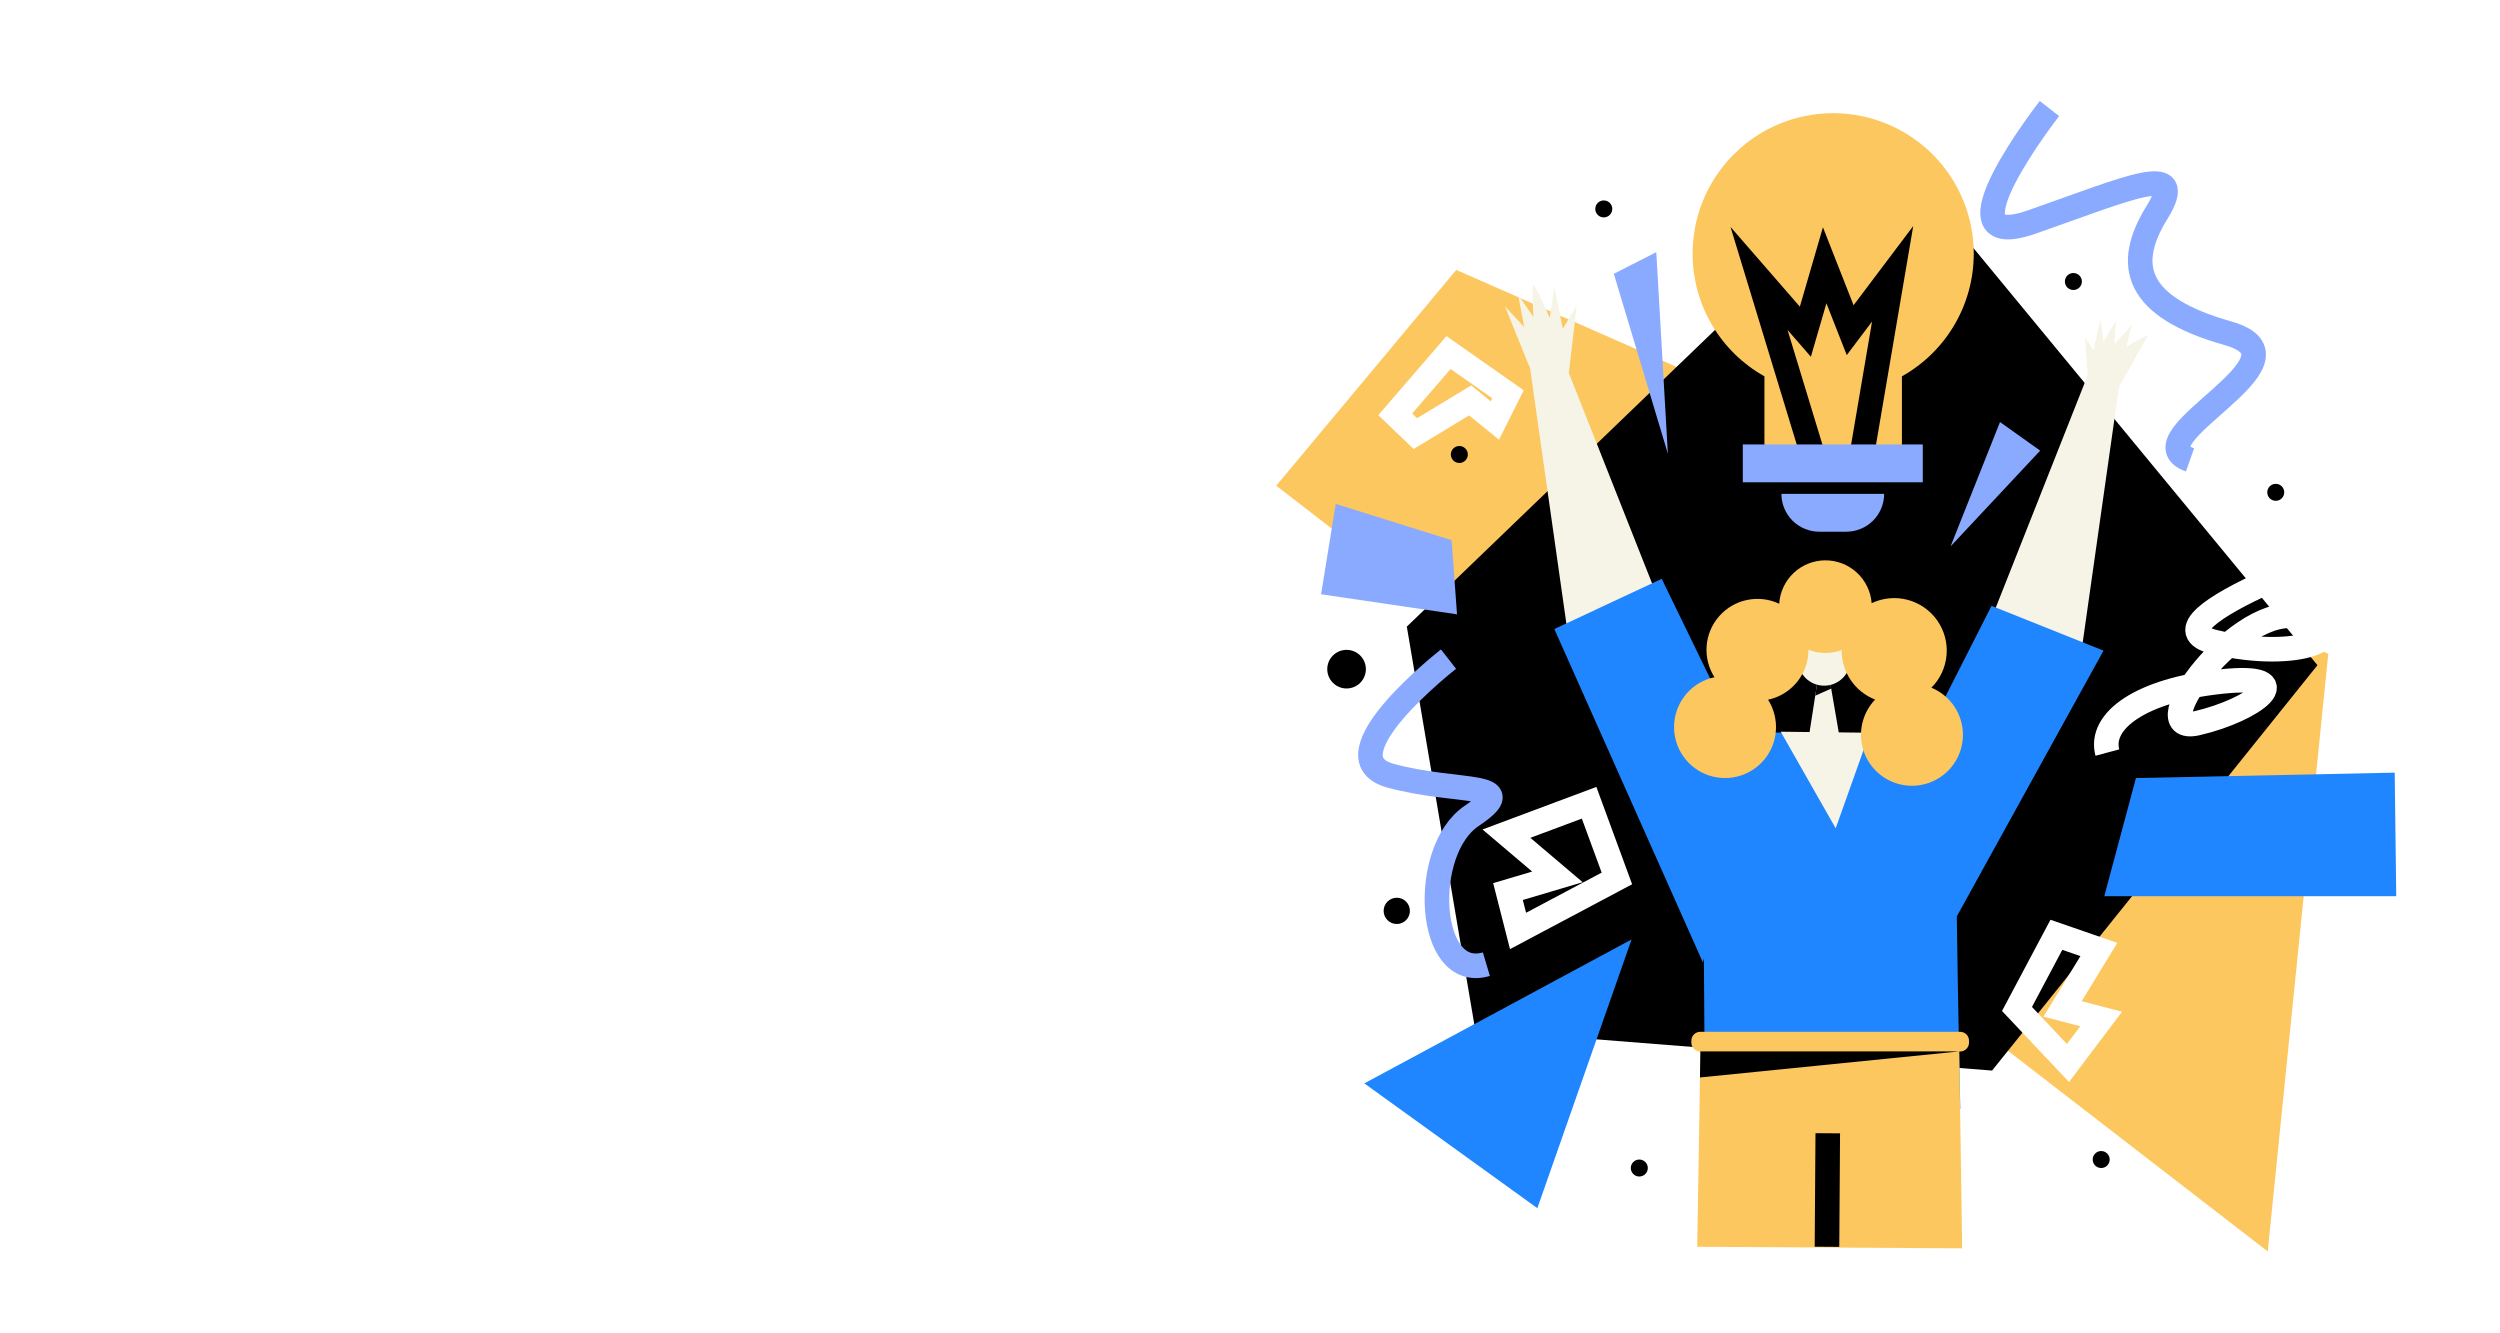 <svg width="407" height="217" viewBox="0 0 407 217" fill="none" xmlns="http://www.w3.org/2000/svg">
<g filter="url(#filter0_b_385_151)">
<rect width="407" height="217" rx="10" fill="white" fill-opacity="0.26"/>
<rect x="1" y="1" width="405" height="215" rx="9" stroke="white" stroke-opacity="0.3" stroke-width="2"/>
</g>
<path d="M23.879 54.516H30.417C31.822 54.516 33.02 54.727 34.01 55.15C35 55.574 35.758 56.2 36.282 57.029C36.815 57.85 37.082 58.866 37.082 60.076C37.082 60.999 36.913 61.811 36.574 62.514C36.236 63.216 35.758 63.809 35.14 64.291C34.522 64.765 33.785 65.133 32.931 65.395L31.966 65.865H26.088L26.062 63.339H30.468C31.23 63.339 31.864 63.203 32.372 62.933C32.88 62.662 33.261 62.294 33.515 61.828C33.777 61.354 33.908 60.821 33.908 60.228C33.908 59.585 33.781 59.027 33.527 58.553C33.282 58.07 32.901 57.702 32.385 57.448C31.869 57.186 31.213 57.055 30.417 57.055H27.065V73H23.879V54.516ZM34.429 73L30.087 64.697L33.426 64.685L37.831 72.835V73H34.429ZM47.419 51.558V55.353H45.464V51.558H47.419ZM47.178 72.289V75.691H45.236V72.289H47.178ZM49.095 68.189C49.095 67.698 48.993 67.27 48.79 66.906C48.596 66.534 48.274 66.2 47.825 65.903C47.377 65.599 46.776 65.315 46.023 65.053C44.939 64.672 43.991 64.245 43.179 63.77C42.375 63.288 41.748 62.696 41.3 61.993C40.86 61.282 40.64 60.398 40.64 59.34C40.64 58.299 40.877 57.398 41.351 56.636C41.833 55.874 42.502 55.286 43.357 54.871C44.211 54.456 45.21 54.249 46.353 54.249C47.233 54.249 48.024 54.38 48.727 54.643C49.438 54.905 50.043 55.29 50.542 55.798C51.041 56.306 51.422 56.932 51.685 57.677C51.956 58.413 52.091 59.259 52.091 60.216H49.044C49.044 59.674 48.981 59.192 48.854 58.769C48.735 58.337 48.557 57.973 48.321 57.677C48.084 57.372 47.796 57.139 47.457 56.978C47.127 56.818 46.751 56.737 46.327 56.737C45.726 56.737 45.231 56.852 44.842 57.08C44.453 57.3 44.165 57.605 43.979 57.994C43.801 58.383 43.712 58.828 43.712 59.327C43.712 59.81 43.805 60.233 43.991 60.597C44.178 60.961 44.495 61.291 44.944 61.587C45.401 61.875 46.027 62.167 46.822 62.463C47.914 62.852 48.858 63.288 49.654 63.77C50.458 64.245 51.075 64.833 51.507 65.535C51.947 66.229 52.167 67.105 52.167 68.163C52.167 69.255 51.913 70.182 51.406 70.943C50.906 71.705 50.204 72.285 49.298 72.683C48.401 73.072 47.356 73.267 46.162 73.267C45.409 73.267 44.66 73.169 43.915 72.975C43.179 72.772 42.51 72.441 41.909 71.984C41.308 71.527 40.83 70.922 40.475 70.169C40.119 69.407 39.942 68.476 39.942 67.376H43.014C43.014 68.036 43.103 68.586 43.281 69.026C43.458 69.466 43.699 69.814 44.004 70.067C44.309 70.321 44.647 70.503 45.02 70.613C45.401 70.723 45.781 70.778 46.162 70.778C46.797 70.778 47.33 70.672 47.762 70.461C48.202 70.241 48.532 69.936 48.752 69.547C48.981 69.149 49.095 68.696 49.095 68.189ZM63.495 54.452V73H60.435V58.083L55.903 59.619V57.093L63.126 54.452H63.495ZM72.676 70.588H72.93C74.098 70.588 75.072 70.436 75.85 70.131C76.637 69.818 77.264 69.386 77.729 68.836C78.195 68.286 78.529 67.638 78.732 66.894C78.935 66.149 79.037 65.341 79.037 64.469V61.282C79.037 60.529 78.956 59.869 78.796 59.302C78.643 58.726 78.423 58.248 78.135 57.867C77.856 57.478 77.53 57.186 77.158 56.991C76.794 56.797 76.4 56.699 75.977 56.699C75.512 56.699 75.093 56.805 74.72 57.017C74.356 57.22 74.047 57.503 73.793 57.867C73.548 58.223 73.358 58.642 73.222 59.124C73.095 59.598 73.032 60.106 73.032 60.648C73.032 61.155 73.091 61.646 73.21 62.12C73.337 62.586 73.523 63 73.768 63.364C74.014 63.728 74.323 64.016 74.695 64.228C75.067 64.439 75.503 64.545 76.002 64.545C76.476 64.545 76.912 64.456 77.31 64.278C77.708 64.092 78.055 63.842 78.351 63.529C78.647 63.216 78.88 62.865 79.049 62.476C79.219 62.086 79.312 61.688 79.329 61.282L80.497 61.638C80.497 62.281 80.361 62.916 80.09 63.542C79.828 64.16 79.46 64.727 78.986 65.243C78.52 65.751 77.975 66.157 77.348 66.462C76.73 66.767 76.058 66.919 75.33 66.919C74.449 66.919 73.671 66.754 72.994 66.424C72.325 66.085 71.766 65.628 71.318 65.053C70.878 64.477 70.548 63.817 70.328 63.072C70.108 62.328 69.998 61.545 69.998 60.724C69.998 59.835 70.133 59.001 70.404 58.223C70.675 57.444 71.068 56.758 71.585 56.166C72.101 55.565 72.727 55.1 73.463 54.77C74.208 54.431 75.05 54.262 75.99 54.262C76.989 54.262 77.865 54.456 78.618 54.846C79.371 55.235 80.006 55.773 80.522 56.458C81.038 57.144 81.428 57.939 81.69 58.845C81.952 59.75 82.084 60.724 82.084 61.765V62.844C82.084 63.935 81.986 64.989 81.791 66.005C81.597 67.012 81.279 67.947 80.839 68.811C80.408 69.665 79.837 70.419 79.126 71.07C78.423 71.713 77.56 72.217 76.536 72.581C75.52 72.936 74.327 73.114 72.956 73.114H72.676V70.588ZM88.333 70.055L88.32 72.238C88.32 73.102 88.104 73.99 87.673 74.904C87.241 75.818 86.67 76.572 85.959 77.164L84.321 76.212C84.558 75.831 84.774 75.446 84.969 75.057C85.163 74.667 85.32 74.253 85.438 73.812C85.557 73.372 85.616 72.886 85.616 72.353V70.055H88.333ZM93.858 70.588H94.112C95.28 70.588 96.254 70.436 97.032 70.131C97.819 69.818 98.446 69.386 98.911 68.836C99.376 68.286 99.711 67.638 99.914 66.894C100.117 66.149 100.219 65.341 100.219 64.469V61.282C100.219 60.529 100.138 59.869 99.978 59.302C99.825 58.726 99.605 58.248 99.317 57.867C99.038 57.478 98.712 57.186 98.34 56.991C97.976 56.797 97.582 56.699 97.159 56.699C96.694 56.699 96.275 56.805 95.902 57.017C95.538 57.22 95.229 57.503 94.975 57.867C94.73 58.223 94.54 58.642 94.404 59.124C94.277 59.598 94.214 60.106 94.214 60.648C94.214 61.155 94.273 61.646 94.391 62.12C94.519 62.586 94.705 63 94.95 63.364C95.196 63.728 95.504 64.016 95.877 64.228C96.249 64.439 96.685 64.545 97.184 64.545C97.658 64.545 98.094 64.456 98.492 64.278C98.89 64.092 99.237 63.842 99.533 63.529C99.829 63.216 100.062 62.865 100.231 62.476C100.401 62.086 100.494 61.688 100.511 61.282L101.679 61.638C101.679 62.281 101.543 62.916 101.272 63.542C101.01 64.16 100.642 64.727 100.168 65.243C99.702 65.751 99.156 66.157 98.53 66.462C97.912 66.767 97.24 66.919 96.512 66.919C95.631 66.919 94.853 66.754 94.176 66.424C93.507 66.085 92.948 65.628 92.5 65.053C92.06 64.477 91.73 63.817 91.51 63.072C91.29 62.328 91.18 61.545 91.18 60.724C91.18 59.835 91.315 59.001 91.586 58.223C91.857 57.444 92.25 56.758 92.766 56.166C93.283 55.565 93.909 55.1 94.645 54.77C95.39 54.431 96.232 54.262 97.172 54.262C98.171 54.262 99.046 54.456 99.8 54.846C100.553 55.235 101.188 55.773 101.704 56.458C102.22 57.144 102.61 57.939 102.872 58.845C103.134 59.75 103.266 60.724 103.266 61.765V62.844C103.266 63.935 103.168 64.989 102.974 66.005C102.779 67.012 102.462 67.947 102.021 68.811C101.59 69.665 101.018 70.419 100.308 71.07C99.605 71.713 98.742 72.217 97.718 72.581C96.702 72.936 95.509 73.114 94.138 73.114H93.858V70.588ZM118.516 62.209V65.231C118.516 66.678 118.372 67.913 118.084 68.938C117.805 69.953 117.399 70.778 116.865 71.413C116.332 72.048 115.693 72.513 114.948 72.81C114.212 73.106 113.387 73.254 112.473 73.254C111.745 73.254 111.068 73.161 110.441 72.975C109.824 72.788 109.265 72.496 108.766 72.099C108.266 71.701 107.839 71.189 107.483 70.562C107.136 69.928 106.866 69.17 106.671 68.29C106.485 67.41 106.392 66.39 106.392 65.231V62.209C106.392 60.753 106.536 59.526 106.823 58.527C107.111 57.52 107.522 56.703 108.055 56.077C108.588 55.442 109.223 54.981 109.959 54.693C110.704 54.406 111.533 54.262 112.447 54.262C113.184 54.262 113.861 54.355 114.479 54.541C115.105 54.719 115.664 55.002 116.154 55.392C116.654 55.781 117.077 56.289 117.424 56.915C117.779 57.533 118.05 58.282 118.236 59.162C118.423 60.034 118.516 61.05 118.516 62.209ZM115.456 65.662V61.752C115.456 61.016 115.414 60.368 115.329 59.81C115.245 59.242 115.118 58.764 114.948 58.375C114.788 57.977 114.584 57.656 114.339 57.41C114.094 57.156 113.814 56.974 113.501 56.864C113.188 56.746 112.837 56.687 112.447 56.687C111.973 56.687 111.55 56.78 111.178 56.966C110.805 57.144 110.492 57.431 110.238 57.829C109.984 58.227 109.79 58.752 109.654 59.403C109.527 60.047 109.464 60.829 109.464 61.752V65.662C109.464 66.407 109.506 67.063 109.591 67.63C109.676 68.197 109.803 68.684 109.972 69.09C110.141 69.488 110.344 69.818 110.581 70.08C110.827 70.334 111.106 70.52 111.419 70.639C111.741 70.757 112.092 70.816 112.473 70.816C112.955 70.816 113.383 70.723 113.755 70.537C114.127 70.351 114.441 70.055 114.694 69.648C114.948 69.234 115.139 68.696 115.266 68.036C115.393 67.376 115.456 66.585 115.456 65.662ZM133.567 60.203L128.583 74.099H126.922L131.915 60.203H133.567ZM137.448 65.424V73H135.33V63.49H137.325L137.448 65.424ZM137.105 67.894L136.384 67.885C136.384 67.228 136.466 66.622 136.631 66.065C136.795 65.509 137.035 65.025 137.351 64.615C137.668 64.199 138.06 63.88 138.529 63.657C139.004 63.429 139.551 63.315 140.173 63.315C140.606 63.315 141.002 63.379 141.359 63.508C141.722 63.631 142.036 63.827 142.299 64.097C142.569 64.366 142.774 64.712 142.915 65.134C143.061 65.556 143.134 66.065 143.134 66.663V73H141.016V66.848C141.016 66.385 140.946 66.022 140.805 65.758C140.671 65.494 140.474 65.307 140.216 65.195C139.964 65.078 139.663 65.019 139.311 65.019C138.913 65.019 138.573 65.096 138.292 65.248C138.016 65.4 137.791 65.608 137.615 65.872C137.439 66.136 137.31 66.44 137.228 66.786C137.146 67.132 137.105 67.501 137.105 67.894ZM143.003 67.331L142.009 67.551C142.009 66.977 142.089 66.435 142.247 65.925C142.411 65.409 142.648 64.958 142.959 64.571C143.275 64.179 143.665 63.871 144.128 63.648C144.59 63.426 145.121 63.315 145.718 63.315C146.205 63.315 146.638 63.382 147.019 63.517C147.406 63.645 147.734 63.851 148.004 64.132C148.273 64.413 148.478 64.779 148.619 65.231C148.759 65.676 148.83 66.215 148.83 66.848V73H146.703V66.839C146.703 66.358 146.632 65.986 146.492 65.723C146.357 65.459 146.164 65.277 145.912 65.178C145.66 65.072 145.358 65.019 145.006 65.019C144.678 65.019 144.388 65.081 144.136 65.204C143.89 65.321 143.682 65.488 143.512 65.705C143.342 65.916 143.214 66.159 143.126 66.435C143.044 66.71 143.003 67.009 143.003 67.331ZM155.497 73.176C154.794 73.176 154.158 73.061 153.59 72.833C153.027 72.599 152.547 72.273 152.148 71.857C151.756 71.441 151.454 70.952 151.243 70.39C151.032 69.827 150.927 69.221 150.927 68.57V68.219C150.927 67.475 151.035 66.801 151.252 66.197C151.469 65.594 151.77 65.078 152.157 64.65C152.544 64.217 153.001 63.886 153.528 63.657C154.055 63.429 154.627 63.315 155.242 63.315C155.922 63.315 156.516 63.429 157.026 63.657C157.536 63.886 157.958 64.208 158.292 64.624C158.632 65.034 158.884 65.523 159.048 66.092C159.218 66.66 159.303 67.287 159.303 67.973V68.878H151.955V67.357H157.211V67.19C157.199 66.81 157.123 66.452 156.982 66.118C156.847 65.784 156.639 65.515 156.358 65.31C156.077 65.105 155.702 65.002 155.233 65.002C154.882 65.002 154.568 65.078 154.293 65.231C154.023 65.377 153.798 65.591 153.616 65.872C153.434 66.153 153.294 66.493 153.194 66.892C153.1 67.284 153.054 67.727 153.054 68.219V68.57C153.054 68.986 153.109 69.373 153.221 69.731C153.338 70.082 153.508 70.39 153.73 70.653C153.953 70.917 154.222 71.125 154.539 71.277C154.855 71.424 155.216 71.497 155.62 71.497C156.13 71.497 156.584 71.394 156.982 71.189C157.381 70.984 157.726 70.694 158.019 70.319L159.136 71.4C158.93 71.699 158.664 71.986 158.336 72.262C158.008 72.531 157.606 72.751 157.132 72.921C156.663 73.091 156.118 73.176 155.497 73.176ZM155.708 59.5L158.142 61.926V62.023H156.429L155.084 60.643L153.739 62.023H152.06V61.908L154.46 59.5H155.708ZM166.585 70.425C166.585 70.214 166.532 70.023 166.427 69.853C166.321 69.678 166.119 69.519 165.82 69.379C165.527 69.238 165.094 69.109 164.52 68.992C164.016 68.881 163.553 68.749 163.131 68.597C162.715 68.439 162.357 68.248 162.059 68.025C161.76 67.803 161.528 67.539 161.364 67.234C161.2 66.93 161.118 66.578 161.118 66.18C161.118 65.793 161.203 65.427 161.373 65.081C161.543 64.735 161.786 64.431 162.103 64.167C162.419 63.903 162.803 63.695 163.254 63.543C163.711 63.391 164.221 63.315 164.783 63.315C165.58 63.315 166.263 63.449 166.831 63.719C167.405 63.982 167.845 64.343 168.149 64.8C168.454 65.251 168.606 65.761 168.606 66.329H166.488C166.488 66.077 166.424 65.843 166.295 65.626C166.172 65.403 165.984 65.225 165.732 65.09C165.48 64.949 165.164 64.879 164.783 64.879C164.42 64.879 164.118 64.938 163.878 65.055C163.644 65.166 163.468 65.312 163.351 65.494C163.239 65.676 163.184 65.875 163.184 66.092C163.184 66.25 163.213 66.394 163.271 66.522C163.336 66.645 163.441 66.76 163.588 66.865C163.734 66.965 163.934 67.059 164.186 67.147C164.443 67.234 164.766 67.319 165.152 67.401C165.879 67.554 166.503 67.75 167.024 67.99C167.552 68.225 167.956 68.529 168.237 68.904C168.519 69.273 168.659 69.742 168.659 70.311C168.659 70.732 168.568 71.119 168.387 71.471C168.211 71.816 167.953 72.118 167.613 72.376C167.273 72.628 166.866 72.824 166.392 72.965C165.923 73.106 165.396 73.176 164.81 73.176C163.948 73.176 163.219 73.023 162.621 72.719C162.023 72.408 161.569 72.013 161.259 71.532C160.954 71.046 160.802 70.542 160.802 70.02H162.85C162.873 70.413 162.981 70.727 163.175 70.961C163.374 71.189 163.62 71.356 163.913 71.462C164.212 71.561 164.52 71.611 164.836 71.611C165.217 71.611 165.536 71.561 165.794 71.462C166.052 71.356 166.248 71.216 166.383 71.04C166.518 70.858 166.585 70.653 166.585 70.425Z" fill="white"/>
<path d="M29.188 114.432H25.302V112.392H29.188C29.865 112.392 30.412 112.282 30.829 112.063C31.246 111.845 31.55 111.544 31.741 111.161C31.939 110.771 32.039 110.327 32.039 109.828C32.039 109.356 31.939 108.916 31.741 108.505C31.55 108.088 31.246 107.753 30.829 107.5C30.412 107.248 29.865 107.121 29.188 107.121H26.091V120H23.518V105.07H29.188C30.343 105.07 31.324 105.275 32.131 105.686C32.944 106.089 33.563 106.649 33.987 107.367C34.411 108.078 34.623 108.892 34.623 109.808C34.623 110.771 34.411 111.599 33.987 112.289C33.563 112.979 32.944 113.509 32.131 113.878C31.324 114.248 30.343 114.432 29.188 114.432ZM39.624 104.25V120H37.143V104.25H39.624ZM48.881 117.775V112.484C48.881 112.087 48.809 111.746 48.666 111.458C48.522 111.171 48.304 110.949 48.01 110.792C47.722 110.635 47.36 110.556 46.923 110.556C46.519 110.556 46.171 110.625 45.877 110.761C45.583 110.898 45.354 111.083 45.19 111.315C45.026 111.547 44.944 111.811 44.944 112.104H42.483C42.483 111.667 42.589 111.243 42.801 110.833C43.013 110.423 43.32 110.057 43.724 109.736C44.127 109.415 44.609 109.162 45.169 108.977C45.73 108.792 46.359 108.7 47.056 108.7C47.89 108.7 48.628 108.84 49.271 109.121C49.92 109.401 50.43 109.825 50.799 110.392C51.175 110.953 51.363 111.657 51.363 112.504V117.437C51.363 117.942 51.397 118.397 51.465 118.8C51.54 119.197 51.646 119.542 51.783 119.836V120H49.25C49.134 119.733 49.042 119.395 48.974 118.985C48.912 118.568 48.881 118.165 48.881 117.775ZM49.24 113.253L49.261 114.781H47.487C47.029 114.781 46.625 114.825 46.277 114.914C45.928 114.996 45.638 115.119 45.405 115.283C45.173 115.447 44.998 115.646 44.882 115.878C44.766 116.11 44.708 116.374 44.708 116.667C44.708 116.961 44.776 117.231 44.913 117.478C45.05 117.717 45.248 117.905 45.508 118.042C45.774 118.178 46.096 118.247 46.471 118.247C46.977 118.247 47.418 118.144 47.794 117.939C48.177 117.727 48.478 117.471 48.697 117.17C48.915 116.862 49.032 116.572 49.045 116.298L49.845 117.396C49.763 117.676 49.623 117.977 49.425 118.298C49.226 118.619 48.967 118.927 48.645 119.221C48.331 119.508 47.952 119.744 47.507 119.928C47.07 120.113 46.564 120.205 45.99 120.205C45.265 120.205 44.619 120.062 44.052 119.774C43.484 119.48 43.04 119.087 42.719 118.595C42.397 118.096 42.237 117.532 42.237 116.903C42.237 116.315 42.346 115.796 42.565 115.345C42.79 114.887 43.118 114.504 43.549 114.196C43.987 113.889 44.52 113.656 45.149 113.499C45.778 113.335 46.495 113.253 47.302 113.253H49.24ZM56.692 111.274V120H54.221V108.905H56.549L56.692 111.274ZM56.252 114.042L55.452 114.032C55.459 113.246 55.568 112.525 55.78 111.869C55.999 111.212 56.299 110.648 56.682 110.177C57.072 109.705 57.537 109.343 58.077 109.09C58.617 108.83 59.218 108.7 59.881 108.7C60.415 108.7 60.897 108.775 61.327 108.926C61.765 109.069 62.137 109.305 62.445 109.633C62.759 109.961 62.999 110.389 63.163 110.915C63.327 111.435 63.409 112.074 63.409 112.833V120H60.927V112.822C60.927 112.289 60.849 111.869 60.691 111.561C60.541 111.247 60.319 111.024 60.025 110.895C59.738 110.758 59.379 110.689 58.948 110.689C58.525 110.689 58.145 110.778 57.81 110.956C57.475 111.134 57.191 111.376 56.959 111.684C56.733 111.992 56.559 112.347 56.436 112.75C56.313 113.154 56.252 113.584 56.252 114.042ZM65.755 114.576V114.34C65.755 113.54 65.871 112.798 66.103 112.115C66.336 111.424 66.671 110.826 67.108 110.32C67.552 109.808 68.093 109.411 68.728 109.131C69.371 108.844 70.095 108.7 70.902 108.7C71.716 108.7 72.44 108.844 73.076 109.131C73.719 109.411 74.262 109.808 74.706 110.32C75.151 110.826 75.489 111.424 75.721 112.115C75.954 112.798 76.07 113.54 76.07 114.34V114.576C76.07 115.375 75.954 116.117 75.721 116.801C75.489 117.484 75.151 118.083 74.706 118.595C74.262 119.101 73.722 119.498 73.086 119.785C72.45 120.065 71.729 120.205 70.923 120.205C70.109 120.205 69.381 120.065 68.739 119.785C68.103 119.498 67.563 119.101 67.118 118.595C66.674 118.083 66.336 117.484 66.103 116.801C65.871 116.117 65.755 115.375 65.755 114.576ZM68.226 114.34V114.576C68.226 115.075 68.277 115.546 68.38 115.991C68.482 116.435 68.643 116.825 68.862 117.16C69.08 117.495 69.361 117.758 69.702 117.949C70.044 118.141 70.451 118.236 70.923 118.236C71.381 118.236 71.777 118.141 72.112 117.949C72.454 117.758 72.734 117.495 72.953 117.16C73.172 116.825 73.332 116.435 73.435 115.991C73.544 115.546 73.599 115.075 73.599 114.576V114.34C73.599 113.848 73.544 113.383 73.435 112.945C73.332 112.501 73.168 112.108 72.943 111.766C72.724 111.424 72.444 111.158 72.102 110.966C71.767 110.768 71.367 110.669 70.902 110.669C70.437 110.669 70.034 110.768 69.692 110.966C69.357 111.158 69.08 111.424 68.862 111.766C68.643 112.108 68.482 112.501 68.38 112.945C68.277 113.383 68.226 113.848 68.226 114.34ZM90.021 107.06L85.561 120H82.864L88.483 105.07H90.206L90.021 107.06ZM93.754 120L89.283 107.06L89.088 105.07H90.821L96.46 120H93.754ZM93.538 114.463V116.503H85.417V114.463H93.538ZM100.447 111.274V120H97.976V108.905H100.303L100.447 111.274ZM100.006 114.042L99.206 114.032C99.213 113.246 99.323 112.525 99.534 111.869C99.753 111.212 100.054 110.648 100.437 110.177C100.826 109.705 101.291 109.343 101.831 109.09C102.371 108.83 102.973 108.7 103.636 108.7C104.169 108.7 104.651 108.775 105.082 108.926C105.519 109.069 105.892 109.305 106.199 109.633C106.514 109.961 106.753 110.389 106.917 110.915C107.081 111.435 107.163 112.074 107.163 112.833V120H104.682V112.822C104.682 112.289 104.603 111.869 104.446 111.561C104.296 111.247 104.074 111.024 103.78 110.895C103.492 110.758 103.134 110.689 102.703 110.689C102.279 110.689 101.9 110.778 101.565 110.956C101.23 111.134 100.946 111.376 100.714 111.684C100.488 111.992 100.314 112.347 100.191 112.75C100.068 113.154 100.006 113.584 100.006 114.042ZM110.104 108.905H112.585V120.964C112.585 121.723 112.456 122.362 112.196 122.881C111.936 123.408 111.553 123.804 111.047 124.071C110.541 124.344 109.923 124.481 109.191 124.481C108.973 124.481 108.747 124.464 108.515 124.43C108.275 124.402 108.05 124.361 107.838 124.307L107.848 122.379C107.992 122.406 108.145 122.427 108.31 122.44C108.467 122.461 108.617 122.471 108.761 122.471C109.055 122.471 109.301 122.42 109.499 122.317C109.697 122.215 109.848 122.054 109.95 121.835C110.053 121.617 110.104 121.326 110.104 120.964V108.905ZM109.889 105.993C109.889 105.617 110.015 105.306 110.268 105.06C110.521 104.807 110.866 104.681 111.304 104.681C111.748 104.681 112.093 104.807 112.339 105.06C112.592 105.306 112.719 105.617 112.719 105.993C112.719 106.362 112.592 106.67 112.339 106.916C112.093 107.162 111.748 107.285 111.304 107.285C110.866 107.285 110.521 107.162 110.268 106.916C110.015 106.67 109.889 106.362 109.889 105.993ZM115.075 114.576V114.34C115.075 113.54 115.191 112.798 115.423 112.115C115.656 111.424 115.991 110.826 116.428 110.32C116.873 109.808 117.413 109.411 118.048 109.131C118.691 108.844 119.416 108.7 120.222 108.7C121.036 108.7 121.76 108.844 122.396 109.131C123.039 109.411 123.582 109.808 124.027 110.32C124.471 110.826 124.809 111.424 125.042 112.115C125.274 112.798 125.39 113.54 125.39 114.34V114.576C125.39 115.375 125.274 116.117 125.042 116.801C124.809 117.484 124.471 118.083 124.027 118.595C123.582 119.101 123.042 119.498 122.406 119.785C121.771 120.065 121.049 120.205 120.243 120.205C119.429 120.205 118.701 120.065 118.059 119.785C117.423 119.498 116.883 119.101 116.439 118.595C115.994 118.083 115.656 117.484 115.423 116.801C115.191 116.117 115.075 115.375 115.075 114.576ZM117.546 114.34V114.576C117.546 115.075 117.597 115.546 117.7 115.991C117.802 116.435 117.963 116.825 118.182 117.16C118.401 117.495 118.681 117.758 119.023 117.949C119.364 118.141 119.771 118.236 120.243 118.236C120.701 118.236 121.097 118.141 121.432 117.949C121.774 117.758 122.054 117.495 122.273 117.16C122.492 116.825 122.652 116.435 122.755 115.991C122.864 115.546 122.919 115.075 122.919 114.576V114.34C122.919 113.848 122.864 113.383 122.755 112.945C122.652 112.501 122.488 112.108 122.263 111.766C122.044 111.424 121.764 111.158 121.422 110.966C121.087 110.768 120.687 110.669 120.222 110.669C119.757 110.669 119.354 110.768 119.012 110.966C118.677 111.158 118.401 111.424 118.182 111.766C117.963 112.108 117.802 112.501 117.7 112.945C117.597 113.383 117.546 113.848 117.546 114.34Z" fill="white"/>
<path d="M25.25 143.625V155H23.289V143.625H25.25ZM29.662 148.352V155H27.779V146.547H29.553L29.662 148.352ZM29.326 150.461L28.717 150.453C28.722 149.854 28.805 149.305 28.967 148.805C29.134 148.305 29.363 147.875 29.654 147.516C29.951 147.156 30.305 146.88 30.717 146.688C31.128 146.49 31.587 146.391 32.092 146.391C32.498 146.391 32.865 146.448 33.194 146.562C33.527 146.672 33.811 146.852 34.045 147.102C34.285 147.352 34.467 147.677 34.592 148.078C34.717 148.474 34.779 148.961 34.779 149.539V155H32.889V149.531C32.889 149.125 32.829 148.805 32.709 148.57C32.595 148.331 32.425 148.161 32.201 148.062C31.983 147.958 31.709 147.906 31.381 147.906C31.058 147.906 30.769 147.974 30.514 148.109C30.259 148.245 30.043 148.43 29.865 148.664C29.694 148.898 29.561 149.169 29.467 149.477C29.373 149.784 29.326 150.112 29.326 150.461ZM39.746 153.508L41.817 146.547H43.77L40.832 155H39.614L39.746 153.508ZM38.16 146.547L40.27 153.539L40.371 155H39.153L36.2 146.547H38.16ZM47.245 146.547V155H45.354V146.547H47.245ZM45.229 144.328C45.229 144.042 45.323 143.805 45.51 143.617C45.703 143.424 45.969 143.328 46.307 143.328C46.641 143.328 46.904 143.424 47.096 143.617C47.289 143.805 47.385 144.042 47.385 144.328C47.385 144.609 47.289 144.844 47.096 145.031C46.904 145.219 46.641 145.312 46.307 145.312C45.969 145.312 45.703 145.219 45.51 145.031C45.323 144.844 45.229 144.609 45.229 144.328ZM54.344 152.711C54.344 152.523 54.298 152.354 54.204 152.203C54.11 152.047 53.93 151.906 53.665 151.781C53.404 151.656 53.019 151.542 52.508 151.438C52.061 151.339 51.649 151.221 51.274 151.086C50.904 150.945 50.587 150.776 50.321 150.578C50.055 150.38 49.85 150.146 49.704 149.875C49.558 149.604 49.485 149.292 49.485 148.938C49.485 148.594 49.561 148.268 49.712 147.961C49.863 147.654 50.079 147.383 50.36 147.148C50.641 146.914 50.983 146.729 51.383 146.594C51.79 146.458 52.243 146.391 52.743 146.391C53.451 146.391 54.058 146.51 54.563 146.75C55.074 146.984 55.464 147.305 55.735 147.711C56.006 148.112 56.141 148.565 56.141 149.07H54.258C54.258 148.846 54.201 148.638 54.087 148.445C53.977 148.247 53.811 148.089 53.587 147.969C53.363 147.844 53.081 147.781 52.743 147.781C52.42 147.781 52.152 147.833 51.938 147.938C51.73 148.036 51.574 148.167 51.469 148.328C51.37 148.49 51.321 148.667 51.321 148.859C51.321 149 51.347 149.128 51.399 149.242C51.456 149.352 51.55 149.453 51.68 149.547C51.811 149.635 51.988 149.719 52.212 149.797C52.441 149.875 52.727 149.951 53.071 150.023C53.717 150.159 54.272 150.333 54.735 150.547C55.204 150.755 55.563 151.026 55.813 151.359C56.063 151.688 56.188 152.104 56.188 152.609C56.188 152.984 56.108 153.328 55.946 153.641C55.79 153.948 55.561 154.216 55.258 154.445C54.956 154.669 54.594 154.844 54.173 154.969C53.756 155.094 53.287 155.156 52.766 155.156C52.001 155.156 51.352 155.021 50.821 154.75C50.29 154.474 49.886 154.122 49.61 153.695C49.339 153.263 49.204 152.815 49.204 152.352H51.024C51.045 152.701 51.141 152.979 51.313 153.188C51.49 153.391 51.709 153.539 51.969 153.633C52.235 153.721 52.508 153.766 52.79 153.766C53.128 153.766 53.412 153.721 53.641 153.633C53.87 153.539 54.045 153.414 54.165 153.258C54.285 153.096 54.344 152.914 54.344 152.711ZM62.007 146.547V147.922H57.241V146.547H62.007ZM58.616 144.477H60.499V152.664C60.499 152.924 60.535 153.125 60.608 153.266C60.686 153.401 60.793 153.492 60.929 153.539C61.064 153.586 61.223 153.609 61.405 153.609C61.535 153.609 61.66 153.602 61.78 153.586C61.9 153.57 61.996 153.555 62.069 153.539L62.077 154.977C61.921 155.023 61.739 155.065 61.53 155.102C61.327 155.138 61.093 155.156 60.827 155.156C60.395 155.156 60.012 155.081 59.679 154.93C59.345 154.773 59.085 154.521 58.897 154.172C58.71 153.823 58.616 153.359 58.616 152.781V144.477ZM68.521 153.305V149.273C68.521 148.971 68.466 148.711 68.356 148.492C68.247 148.273 68.081 148.104 67.856 147.984C67.638 147.865 67.362 147.805 67.028 147.805C66.721 147.805 66.456 147.857 66.231 147.961C66.008 148.065 65.833 148.206 65.708 148.383C65.583 148.56 65.521 148.76 65.521 148.984H63.646C63.646 148.651 63.726 148.328 63.888 148.016C64.049 147.703 64.284 147.424 64.591 147.18C64.898 146.935 65.265 146.742 65.692 146.602C66.12 146.461 66.599 146.391 67.13 146.391C67.765 146.391 68.328 146.497 68.817 146.711C69.312 146.924 69.7 147.247 69.981 147.68C70.268 148.107 70.411 148.643 70.411 149.289V153.047C70.411 153.432 70.437 153.779 70.489 154.086C70.547 154.388 70.627 154.651 70.731 154.875V155H68.802C68.713 154.797 68.643 154.539 68.591 154.227C68.544 153.909 68.521 153.602 68.521 153.305ZM68.794 149.859L68.81 151.023H67.458C67.109 151.023 66.802 151.057 66.536 151.125C66.271 151.188 66.049 151.281 65.872 151.406C65.695 151.531 65.562 151.682 65.474 151.859C65.385 152.036 65.341 152.237 65.341 152.461C65.341 152.685 65.393 152.891 65.497 153.078C65.601 153.26 65.752 153.404 65.95 153.508C66.153 153.612 66.398 153.664 66.685 153.664C67.07 153.664 67.406 153.586 67.692 153.43C67.984 153.268 68.213 153.073 68.38 152.844C68.547 152.609 68.635 152.388 68.646 152.18L69.255 153.016C69.192 153.229 69.086 153.458 68.935 153.703C68.784 153.948 68.586 154.182 68.341 154.406C68.101 154.625 67.812 154.805 67.474 154.945C67.14 155.086 66.755 155.156 66.317 155.156C65.765 155.156 65.273 155.047 64.841 154.828C64.409 154.604 64.07 154.305 63.825 153.93C63.581 153.549 63.458 153.12 63.458 152.641C63.458 152.193 63.541 151.797 63.708 151.453C63.88 151.104 64.13 150.812 64.458 150.578C64.791 150.344 65.198 150.167 65.677 150.047C66.156 149.922 66.703 149.859 67.317 149.859H68.794ZM80.681 155.156C80.056 155.156 79.491 155.055 78.986 154.852C78.486 154.643 78.059 154.354 77.705 153.984C77.356 153.615 77.087 153.18 76.9 152.68C76.712 152.18 76.619 151.641 76.619 151.062V150.75C76.619 150.089 76.715 149.49 76.908 148.953C77.1 148.417 77.369 147.958 77.712 147.578C78.056 147.193 78.462 146.898 78.931 146.695C79.4 146.492 79.908 146.391 80.455 146.391C81.059 146.391 81.587 146.492 82.04 146.695C82.494 146.898 82.869 147.185 83.165 147.555C83.468 147.919 83.692 148.354 83.837 148.859C83.988 149.365 84.064 149.922 84.064 150.531V151.336H77.533V149.984H82.205V149.836C82.194 149.497 82.126 149.18 82.001 148.883C81.882 148.586 81.697 148.346 81.447 148.164C81.197 147.982 80.863 147.891 80.447 147.891C80.134 147.891 79.856 147.958 79.611 148.094C79.371 148.224 79.171 148.414 79.009 148.664C78.848 148.914 78.723 149.216 78.634 149.57C78.551 149.919 78.509 150.312 78.509 150.75V151.062C78.509 151.432 78.559 151.776 78.658 152.094C78.762 152.406 78.913 152.68 79.111 152.914C79.309 153.148 79.548 153.333 79.83 153.469C80.111 153.599 80.431 153.664 80.79 153.664C81.244 153.664 81.647 153.573 82.001 153.391C82.356 153.208 82.663 152.951 82.923 152.617L83.915 153.578C83.733 153.844 83.496 154.099 83.205 154.344C82.913 154.583 82.556 154.779 82.134 154.93C81.718 155.081 81.233 155.156 80.681 155.156ZM87.711 148.266V155H85.828V146.547H87.601L87.711 148.266ZM87.406 150.461L86.765 150.453C86.765 149.87 86.838 149.331 86.984 148.836C87.13 148.341 87.343 147.911 87.625 147.547C87.906 147.177 88.255 146.893 88.671 146.695C89.093 146.492 89.58 146.391 90.132 146.391C90.518 146.391 90.869 146.448 91.187 146.562C91.51 146.672 91.789 146.846 92.023 147.086C92.263 147.326 92.445 147.633 92.57 148.008C92.7 148.383 92.765 148.836 92.765 149.367V155H90.882V149.531C90.882 149.12 90.82 148.797 90.695 148.562C90.575 148.328 90.401 148.161 90.171 148.062C89.948 147.958 89.679 147.906 89.367 147.906C89.013 147.906 88.711 147.974 88.461 148.109C88.216 148.245 88.015 148.43 87.859 148.664C87.703 148.898 87.588 149.169 87.515 149.477C87.442 149.784 87.406 150.112 87.406 150.461ZM92.648 149.961L91.765 150.156C91.765 149.646 91.836 149.164 91.976 148.711C92.122 148.253 92.333 147.852 92.609 147.508C92.89 147.159 93.237 146.885 93.648 146.688C94.059 146.49 94.531 146.391 95.062 146.391C95.494 146.391 95.88 146.451 96.218 146.57C96.562 146.685 96.854 146.867 97.093 147.117C97.333 147.367 97.515 147.693 97.64 148.094C97.765 148.49 97.828 148.969 97.828 149.531V155H95.937V149.523C95.937 149.096 95.875 148.766 95.75 148.531C95.63 148.297 95.458 148.135 95.234 148.047C95.01 147.953 94.742 147.906 94.429 147.906C94.138 147.906 93.88 147.961 93.656 148.07C93.437 148.174 93.252 148.323 93.101 148.516C92.95 148.703 92.836 148.919 92.757 149.164C92.684 149.409 92.648 149.674 92.648 149.961ZM106.355 146.547V155H104.465V146.547H106.355ZM104.34 144.328C104.34 144.042 104.434 143.805 104.621 143.617C104.814 143.424 105.079 143.328 105.418 143.328C105.751 143.328 106.014 143.424 106.207 143.617C106.4 143.805 106.496 144.042 106.496 144.328C106.496 144.609 106.4 144.844 106.207 145.031C106.014 145.219 105.751 145.312 105.418 145.312C105.079 145.312 104.814 145.219 104.621 145.031C104.434 144.844 104.34 144.609 104.34 144.328ZM113.869 153.25V143H115.76V155H114.049L113.869 153.25ZM108.369 150.867V150.703C108.369 150.062 108.445 149.479 108.596 148.953C108.747 148.422 108.966 147.966 109.252 147.586C109.539 147.201 109.888 146.906 110.299 146.703C110.71 146.495 111.174 146.391 111.69 146.391C112.2 146.391 112.648 146.49 113.033 146.688C113.419 146.885 113.747 147.169 114.018 147.539C114.289 147.904 114.505 148.341 114.666 148.852C114.828 149.357 114.942 149.919 115.01 150.539V151.062C114.942 151.667 114.828 152.219 114.666 152.719C114.505 153.219 114.289 153.651 114.018 154.016C113.747 154.38 113.416 154.661 113.026 154.859C112.64 155.057 112.19 155.156 111.674 155.156C111.164 155.156 110.703 155.049 110.291 154.836C109.885 154.622 109.539 154.323 109.252 153.938C108.966 153.552 108.747 153.099 108.596 152.578C108.445 152.052 108.369 151.482 108.369 150.867ZM110.252 150.703V150.867C110.252 151.253 110.286 151.612 110.354 151.945C110.427 152.279 110.539 152.573 110.69 152.828C110.841 153.078 111.036 153.276 111.276 153.422C111.52 153.562 111.812 153.633 112.151 153.633C112.578 153.633 112.929 153.539 113.205 153.352C113.481 153.164 113.697 152.911 113.854 152.594C114.015 152.271 114.125 151.911 114.182 151.516V150.102C114.151 149.794 114.085 149.508 113.987 149.242C113.893 148.977 113.765 148.745 113.604 148.547C113.442 148.344 113.242 148.188 113.002 148.078C112.768 147.964 112.489 147.906 112.166 147.906C111.822 147.906 111.531 147.979 111.291 148.125C111.052 148.271 110.854 148.471 110.697 148.727C110.546 148.982 110.434 149.279 110.362 149.617C110.289 149.956 110.252 150.318 110.252 150.703ZM121.75 155.156C121.125 155.156 120.56 155.055 120.055 154.852C119.555 154.643 119.128 154.354 118.774 153.984C118.425 153.615 118.157 153.18 117.969 152.68C117.782 152.18 117.688 151.641 117.688 151.062V150.75C117.688 150.089 117.784 149.49 117.977 148.953C118.17 148.417 118.438 147.958 118.782 147.578C119.125 147.193 119.532 146.898 120 146.695C120.469 146.492 120.977 146.391 121.524 146.391C122.128 146.391 122.657 146.492 123.11 146.695C123.563 146.898 123.938 147.185 124.235 147.555C124.537 147.919 124.761 148.354 124.907 148.859C125.058 149.365 125.133 149.922 125.133 150.531V151.336H118.602V149.984H123.274V149.836C123.263 149.497 123.196 149.18 123.071 148.883C122.951 148.586 122.766 148.346 122.516 148.164C122.266 147.982 121.933 147.891 121.516 147.891C121.203 147.891 120.925 147.958 120.68 148.094C120.44 148.224 120.24 148.414 120.078 148.664C119.917 148.914 119.792 149.216 119.703 149.57C119.62 149.919 119.578 150.312 119.578 150.75V151.062C119.578 151.432 119.628 151.776 119.727 152.094C119.831 152.406 119.982 152.68 120.18 152.914C120.378 153.148 120.618 153.333 120.899 153.469C121.18 153.599 121.5 153.664 121.86 153.664C122.313 153.664 122.717 153.573 123.071 153.391C123.425 153.208 123.732 152.951 123.993 152.617L124.985 153.578C124.802 153.844 124.565 154.099 124.274 154.344C123.982 154.583 123.625 154.779 123.203 154.93C122.787 155.081 122.302 155.156 121.75 155.156ZM128.913 146.547V155H127.022V146.547H128.913ZM126.897 144.328C126.897 144.042 126.991 143.805 127.178 143.617C127.371 143.424 127.637 143.328 127.975 143.328C128.308 143.328 128.572 143.424 128.764 143.617C128.957 143.805 129.053 144.042 129.053 144.328C129.053 144.609 128.957 144.844 128.764 145.031C128.572 145.219 128.308 145.312 127.975 145.312C127.637 145.312 127.371 145.219 127.178 145.031C126.991 144.844 126.897 144.609 126.897 144.328ZM136.036 153.305V149.273C136.036 148.971 135.981 148.711 135.872 148.492C135.762 148.273 135.596 148.104 135.372 147.984C135.153 147.865 134.877 147.805 134.544 147.805C134.236 147.805 133.971 147.857 133.747 147.961C133.523 148.065 133.348 148.206 133.223 148.383C133.098 148.56 133.036 148.76 133.036 148.984H131.161C131.161 148.651 131.242 148.328 131.403 148.016C131.565 147.703 131.799 147.424 132.106 147.18C132.413 146.935 132.781 146.742 133.208 146.602C133.635 146.461 134.114 146.391 134.645 146.391C135.281 146.391 135.843 146.497 136.333 146.711C136.828 146.924 137.216 147.247 137.497 147.68C137.783 148.107 137.926 148.643 137.926 149.289V153.047C137.926 153.432 137.953 153.779 138.005 154.086C138.062 154.388 138.143 154.651 138.247 154.875V155H136.317C136.229 154.797 136.158 154.539 136.106 154.227C136.059 153.909 136.036 153.602 136.036 153.305ZM136.309 149.859L136.325 151.023H134.973C134.624 151.023 134.317 151.057 134.051 151.125C133.786 151.188 133.565 151.281 133.387 151.406C133.21 151.531 133.078 151.682 132.989 151.859C132.9 152.036 132.856 152.237 132.856 152.461C132.856 152.685 132.908 152.891 133.012 153.078C133.117 153.26 133.268 153.404 133.466 153.508C133.669 153.612 133.913 153.664 134.2 153.664C134.585 153.664 134.921 153.586 135.208 153.43C135.499 153.268 135.729 153.073 135.895 152.844C136.062 152.609 136.15 152.388 136.161 152.18L136.77 153.016C136.708 153.229 136.601 153.458 136.45 153.703C136.299 153.948 136.101 154.182 135.856 154.406C135.617 154.625 135.328 154.805 134.989 154.945C134.656 155.086 134.27 155.156 133.833 155.156C133.281 155.156 132.788 155.047 132.356 154.828C131.924 154.604 131.585 154.305 131.341 153.93C131.096 153.549 130.973 153.12 130.973 152.641C130.973 152.193 131.057 151.797 131.223 151.453C131.395 151.104 131.645 150.812 131.973 150.578C132.307 150.344 132.713 150.167 133.192 150.047C133.671 149.922 134.218 149.859 134.833 149.859H136.309ZM144.933 152.711C144.933 152.523 144.886 152.354 144.792 152.203C144.698 152.047 144.518 151.906 144.253 151.781C143.992 151.656 143.607 151.542 143.097 151.438C142.649 151.339 142.237 151.221 141.862 151.086C141.492 150.945 141.175 150.776 140.909 150.578C140.643 150.38 140.438 150.146 140.292 149.875C140.146 149.604 140.073 149.292 140.073 148.938C140.073 148.594 140.149 148.268 140.3 147.961C140.451 147.654 140.667 147.383 140.948 147.148C141.229 146.914 141.571 146.729 141.972 146.594C142.378 146.458 142.831 146.391 143.331 146.391C144.039 146.391 144.646 146.51 145.151 146.75C145.662 146.984 146.052 147.305 146.323 147.711C146.594 148.112 146.729 148.565 146.729 149.07H144.847C144.847 148.846 144.789 148.638 144.675 148.445C144.565 148.247 144.399 148.089 144.175 147.969C143.951 147.844 143.67 147.781 143.331 147.781C143.008 147.781 142.74 147.833 142.526 147.938C142.318 148.036 142.162 148.167 142.058 148.328C141.959 148.49 141.909 148.667 141.909 148.859C141.909 149 141.935 149.128 141.987 149.242C142.045 149.352 142.138 149.453 142.268 149.547C142.399 149.635 142.576 149.719 142.8 149.797C143.029 149.875 143.315 149.951 143.659 150.023C144.305 150.159 144.86 150.333 145.323 150.547C145.792 150.755 146.151 151.026 146.401 151.359C146.651 151.688 146.776 152.104 146.776 152.609C146.776 152.984 146.696 153.328 146.534 153.641C146.378 153.948 146.149 154.216 145.847 154.445C145.545 154.669 145.183 154.844 144.761 154.969C144.344 155.094 143.875 155.156 143.354 155.156C142.589 155.156 141.94 155.021 141.409 154.75C140.878 154.474 140.474 154.122 140.198 153.695C139.927 153.263 139.792 152.815 139.792 152.352H141.612C141.633 152.701 141.729 152.979 141.901 153.188C142.078 153.391 142.297 153.539 142.558 153.633C142.823 153.721 143.097 153.766 143.378 153.766C143.716 153.766 144 153.721 144.229 153.633C144.459 153.539 144.633 153.414 144.753 153.258C144.873 153.096 144.933 152.914 144.933 152.711ZM27.711 171.711C27.711 171.523 27.664 171.354 27.57 171.203C27.477 171.047 27.297 170.906 27.031 170.781C26.771 170.656 26.385 170.542 25.875 170.438C25.427 170.339 25.016 170.221 24.641 170.086C24.271 169.945 23.953 169.776 23.688 169.578C23.422 169.38 23.216 169.146 23.07 168.875C22.924 168.604 22.852 168.292 22.852 167.938C22.852 167.594 22.927 167.268 23.078 166.961C23.229 166.654 23.445 166.383 23.727 166.148C24.008 165.914 24.349 165.729 24.75 165.594C25.156 165.458 25.609 165.391 26.109 165.391C26.818 165.391 27.424 165.51 27.93 165.75C28.44 165.984 28.831 166.305 29.102 166.711C29.372 167.112 29.508 167.565 29.508 168.07H27.625C27.625 167.846 27.568 167.638 27.453 167.445C27.344 167.247 27.177 167.089 26.953 166.969C26.729 166.844 26.448 166.781 26.109 166.781C25.787 166.781 25.518 166.833 25.305 166.938C25.096 167.036 24.94 167.167 24.836 167.328C24.737 167.49 24.688 167.667 24.688 167.859C24.688 168 24.713 168.128 24.766 168.242C24.823 168.352 24.917 168.453 25.047 168.547C25.177 168.635 25.354 168.719 25.578 168.797C25.807 168.875 26.094 168.951 26.438 169.023C27.083 169.159 27.638 169.333 28.102 169.547C28.57 169.755 28.93 170.026 29.18 170.359C29.43 170.688 29.555 171.104 29.555 171.609C29.555 171.984 29.474 172.328 29.312 172.641C29.156 172.948 28.927 173.216 28.625 173.445C28.323 173.669 27.961 173.844 27.539 173.969C27.122 174.094 26.654 174.156 26.133 174.156C25.367 174.156 24.719 174.021 24.188 173.75C23.656 173.474 23.253 173.122 22.977 172.695C22.706 172.263 22.57 171.815 22.57 171.352H24.391C24.412 171.701 24.508 171.979 24.68 172.188C24.857 172.391 25.076 172.539 25.336 172.633C25.602 172.721 25.875 172.766 26.156 172.766C26.495 172.766 26.779 172.721 27.008 172.633C27.237 172.539 27.412 172.414 27.531 172.258C27.651 172.096 27.711 171.914 27.711 171.711ZM35.225 174.156C34.6 174.156 34.035 174.055 33.529 173.852C33.029 173.643 32.602 173.354 32.248 172.984C31.899 172.615 31.631 172.18 31.444 171.68C31.256 171.18 31.162 170.641 31.162 170.062V169.75C31.162 169.089 31.259 168.49 31.451 167.953C31.644 167.417 31.912 166.958 32.256 166.578C32.6 166.193 33.006 165.898 33.475 165.695C33.944 165.492 34.451 165.391 34.998 165.391C35.602 165.391 36.131 165.492 36.584 165.695C37.037 165.898 37.412 166.185 37.709 166.555C38.011 166.919 38.235 167.354 38.381 167.859C38.532 168.365 38.608 168.922 38.608 169.531V170.336H32.076V168.984H36.748V168.836C36.738 168.497 36.67 168.18 36.545 167.883C36.425 167.586 36.24 167.346 35.99 167.164C35.74 166.982 35.407 166.891 34.99 166.891C34.678 166.891 34.399 166.958 34.154 167.094C33.915 167.224 33.714 167.414 33.553 167.664C33.392 167.914 33.267 168.216 33.178 168.57C33.095 168.919 33.053 169.312 33.053 169.75V170.062C33.053 170.432 33.102 170.776 33.201 171.094C33.306 171.406 33.457 171.68 33.654 171.914C33.852 172.148 34.092 172.333 34.373 172.469C34.654 172.599 34.975 172.664 35.334 172.664C35.787 172.664 36.191 172.573 36.545 172.391C36.899 172.208 37.207 171.951 37.467 171.617L38.459 172.578C38.277 172.844 38.04 173.099 37.748 173.344C37.457 173.583 37.1 173.779 36.678 173.93C36.261 174.081 35.777 174.156 35.225 174.156ZM42.254 167.266V174H40.371V165.547H42.145L42.254 167.266ZM41.95 169.461L41.309 169.453C41.309 168.87 41.382 168.331 41.528 167.836C41.673 167.341 41.887 166.911 42.168 166.547C42.45 166.177 42.798 165.893 43.215 165.695C43.637 165.492 44.124 165.391 44.676 165.391C45.062 165.391 45.413 165.448 45.731 165.562C46.054 165.672 46.332 165.846 46.567 166.086C46.806 166.326 46.989 166.633 47.114 167.008C47.244 167.383 47.309 167.836 47.309 168.367V174H45.426V168.531C45.426 168.12 45.364 167.797 45.239 167.562C45.119 167.328 44.944 167.161 44.715 167.062C44.491 166.958 44.223 166.906 43.91 166.906C43.556 166.906 43.254 166.974 43.004 167.109C42.76 167.245 42.559 167.43 42.403 167.664C42.246 167.898 42.132 168.169 42.059 168.477C41.986 168.784 41.95 169.112 41.95 169.461ZM47.192 168.961L46.309 169.156C46.309 168.646 46.379 168.164 46.52 167.711C46.666 167.253 46.877 166.852 47.153 166.508C47.434 166.159 47.78 165.885 48.192 165.688C48.603 165.49 49.075 165.391 49.606 165.391C50.038 165.391 50.423 165.451 50.762 165.57C51.106 165.685 51.398 165.867 51.637 166.117C51.877 166.367 52.059 166.693 52.184 167.094C52.309 167.49 52.371 167.969 52.371 168.531V174H50.481V168.523C50.481 168.096 50.418 167.766 50.293 167.531C50.173 167.297 50.002 167.135 49.778 167.047C49.554 166.953 49.285 166.906 48.973 166.906C48.681 166.906 48.423 166.961 48.2 167.07C47.981 167.174 47.796 167.323 47.645 167.516C47.494 167.703 47.379 167.919 47.301 168.164C47.228 168.409 47.192 168.674 47.192 168.961ZM60.899 162V174H59.008V162H60.899ZM65.272 165.547V174H63.382V165.547H65.272ZM63.257 163.328C63.257 163.042 63.35 162.805 63.538 162.617C63.731 162.424 63.996 162.328 64.335 162.328C64.668 162.328 64.931 162.424 65.124 162.617C65.317 162.805 65.413 163.042 65.413 163.328C65.413 163.609 65.317 163.844 65.124 164.031C64.931 164.219 64.668 164.312 64.335 164.312C63.996 164.312 63.731 164.219 63.538 164.031C63.35 163.844 63.257 163.609 63.257 163.328ZM69.513 167.266V174H67.63V165.547H69.403L69.513 167.266ZM69.208 169.461L68.567 169.453C68.567 168.87 68.64 168.331 68.786 167.836C68.932 167.341 69.146 166.911 69.427 166.547C69.708 166.177 70.057 165.893 70.474 165.695C70.896 165.492 71.383 165.391 71.935 165.391C72.32 165.391 72.672 165.448 72.989 165.562C73.312 165.672 73.591 165.846 73.825 166.086C74.065 166.326 74.247 166.633 74.372 167.008C74.502 167.383 74.567 167.836 74.567 168.367V174H72.685V168.531C72.685 168.12 72.622 167.797 72.497 167.562C72.377 167.328 72.203 167.161 71.974 167.062C71.75 166.958 71.481 166.906 71.169 166.906C70.815 166.906 70.513 166.974 70.263 167.109C70.018 167.245 69.817 167.43 69.661 167.664C69.505 167.898 69.39 168.169 69.317 168.477C69.245 168.784 69.208 169.112 69.208 169.461ZM74.45 168.961L73.567 169.156C73.567 168.646 73.638 168.164 73.778 167.711C73.924 167.253 74.135 166.852 74.411 166.508C74.692 166.159 75.039 165.885 75.45 165.688C75.862 165.49 76.333 165.391 76.864 165.391C77.297 165.391 77.682 165.451 78.021 165.57C78.364 165.685 78.656 165.867 78.896 166.117C79.135 166.367 79.317 166.693 79.442 167.094C79.567 167.49 79.63 167.969 79.63 168.531V174H77.739V168.523C77.739 168.096 77.677 167.766 77.552 167.531C77.432 167.297 77.26 167.135 77.036 167.047C76.812 166.953 76.544 166.906 76.231 166.906C75.94 166.906 75.682 166.961 75.458 167.07C75.239 167.174 75.055 167.323 74.903 167.516C74.752 167.703 74.638 167.919 74.56 168.164C74.487 168.409 74.45 168.674 74.45 168.961ZM83.878 165.547V174H81.988V165.547H83.878ZM81.863 163.328C81.863 163.042 81.956 162.805 82.144 162.617C82.337 162.424 82.602 162.328 82.941 162.328C83.274 162.328 83.537 162.424 83.73 162.617C83.922 162.805 84.019 163.042 84.019 163.328C84.019 163.609 83.922 163.844 83.73 164.031C83.537 164.219 83.274 164.312 82.941 164.312C82.602 164.312 82.337 164.219 82.144 164.031C81.956 163.844 81.863 163.609 81.863 163.328ZM90.111 165.547V166.922H85.345V165.547H90.111ZM86.72 163.477H88.603V171.664C88.603 171.924 88.639 172.125 88.712 172.266C88.79 172.401 88.897 172.492 89.033 172.539C89.168 172.586 89.327 172.609 89.509 172.609C89.639 172.609 89.764 172.602 89.884 172.586C90.004 172.57 90.1 172.555 90.173 172.539L90.181 173.977C90.025 174.023 89.843 174.065 89.634 174.102C89.431 174.138 89.197 174.156 88.931 174.156C88.499 174.156 88.116 174.081 87.783 173.93C87.449 173.773 87.189 173.521 87.001 173.172C86.814 172.823 86.72 172.359 86.72 171.781V163.477ZM95.586 174.156C94.961 174.156 94.395 174.055 93.89 173.852C93.39 173.643 92.963 173.354 92.609 172.984C92.26 172.615 91.992 172.18 91.804 171.68C91.617 171.18 91.523 170.641 91.523 170.062V169.75C91.523 169.089 91.619 168.49 91.812 167.953C92.005 167.417 92.273 166.958 92.617 166.578C92.961 166.193 93.367 165.898 93.836 165.695C94.304 165.492 94.812 165.391 95.359 165.391C95.963 165.391 96.492 165.492 96.945 165.695C97.398 165.898 97.773 166.185 98.07 166.555C98.372 166.919 98.596 167.354 98.742 167.859C98.893 168.365 98.968 168.922 98.968 169.531V170.336H92.437V168.984H97.109V168.836C97.099 168.497 97.031 168.18 96.906 167.883C96.786 167.586 96.601 167.346 96.351 167.164C96.101 166.982 95.768 166.891 95.351 166.891C95.039 166.891 94.76 166.958 94.515 167.094C94.276 167.224 94.075 167.414 93.914 167.664C93.752 167.914 93.627 168.216 93.539 168.57C93.455 168.919 93.414 169.312 93.414 169.75V170.062C93.414 170.432 93.463 170.776 93.562 171.094C93.666 171.406 93.817 171.68 94.015 171.914C94.213 172.148 94.453 172.333 94.734 172.469C95.015 172.599 95.336 172.664 95.695 172.664C96.148 172.664 96.552 172.573 96.906 172.391C97.26 172.208 97.567 171.951 97.828 171.617L98.82 172.578C98.638 172.844 98.401 173.099 98.109 173.344C97.817 173.583 97.461 173.779 97.039 173.93C96.622 174.081 96.138 174.156 95.586 174.156ZM105.474 171.711C105.474 171.523 105.428 171.354 105.334 171.203C105.24 171.047 105.06 170.906 104.795 170.781C104.534 170.656 104.149 170.542 103.638 170.438C103.191 170.339 102.779 170.221 102.404 170.086C102.034 169.945 101.717 169.776 101.451 169.578C101.185 169.38 100.98 169.146 100.834 168.875C100.688 168.604 100.615 168.292 100.615 167.938C100.615 167.594 100.691 167.268 100.842 166.961C100.993 166.654 101.209 166.383 101.49 166.148C101.771 165.914 102.112 165.729 102.513 165.594C102.92 165.458 103.373 165.391 103.873 165.391C104.581 165.391 105.188 165.51 105.693 165.75C106.204 165.984 106.594 166.305 106.865 166.711C107.136 167.112 107.271 167.565 107.271 168.07H105.388C105.388 167.846 105.331 167.638 105.217 167.445C105.107 167.247 104.941 167.089 104.717 166.969C104.493 166.844 104.211 166.781 103.873 166.781C103.55 166.781 103.282 166.833 103.068 166.938C102.86 167.036 102.704 167.167 102.599 167.328C102.5 167.49 102.451 167.667 102.451 167.859C102.451 168 102.477 168.128 102.529 168.242C102.586 168.352 102.68 168.453 102.81 168.547C102.941 168.635 103.118 168.719 103.342 168.797C103.571 168.875 103.857 168.951 104.201 169.023C104.847 169.159 105.402 169.333 105.865 169.547C106.334 169.755 106.693 170.026 106.943 170.359C107.193 170.688 107.318 171.104 107.318 171.609C107.318 171.984 107.237 172.328 107.076 172.641C106.92 172.948 106.691 173.216 106.388 173.445C106.086 173.669 105.724 173.844 105.303 173.969C104.886 174.094 104.417 174.156 103.896 174.156C103.131 174.156 102.482 174.021 101.951 173.75C101.42 173.474 101.016 173.122 100.74 172.695C100.469 172.263 100.334 171.815 100.334 171.352H102.154C102.175 171.701 102.271 171.979 102.443 172.188C102.62 172.391 102.839 172.539 103.099 172.633C103.365 172.721 103.638 172.766 103.92 172.766C104.258 172.766 104.542 172.721 104.771 172.633C105 172.539 105.175 172.414 105.295 172.258C105.415 172.096 105.474 171.914 105.474 171.711ZM111.434 162.625L111.246 170.648H109.637L109.441 162.625H111.434ZM109.387 173.109C109.387 172.823 109.48 172.583 109.668 172.391C109.861 172.193 110.126 172.094 110.465 172.094C110.798 172.094 111.061 172.193 111.254 172.391C111.447 172.583 111.543 172.823 111.543 173.109C111.543 173.385 111.447 173.622 111.254 173.82C111.061 174.013 110.798 174.109 110.465 174.109C110.126 174.109 109.861 174.013 109.668 173.82C109.48 173.622 109.387 173.385 109.387 173.109Z" fill="white"/>
<path d="M237.077 43.944L379.042 106.426L369.184 203.731L207.771 79.072L237.077 43.944Z" fill="#FCC75F"/>
<path d="M229.029 102.014L308.785 25.237L377.282 108.294L324.31 174.288L240.169 167.653L229.029 102.014Z" fill="black"/>
<path d="M349.744 54.504L344.966 63.023L338.679 107.306L316.296 153.318L314.284 125.786L339.883 61.075L339.433 54.881L340.816 57.019L341.948 51.99L342.451 55.636L344.463 52.241L344.211 56.013L347.103 52.87C347.075 52.97 345.972 56.76 346.349 56.39C346.726 56.02 349.744 54.504 349.744 54.504Z" fill="#F6F4E7"/>
<path d="M219.221 112.083C220.957 112.083 222.365 110.676 222.365 108.94C222.365 107.204 220.957 105.797 219.221 105.797C217.485 105.797 216.078 107.204 216.078 108.94C216.078 110.676 217.485 112.083 219.221 112.083Z" fill="black"/>
<path d="M227.394 150.427C228.575 150.427 229.532 149.47 229.532 148.29C229.532 147.109 228.575 146.153 227.394 146.153C226.214 146.153 225.257 147.109 225.257 148.29C225.257 149.47 226.214 150.427 227.394 150.427Z" fill="black"/>
<path d="M266.878 191.537C267.642 191.537 268.262 190.918 268.262 190.154C268.262 189.39 267.642 188.771 266.878 188.771C266.114 188.771 265.495 189.39 265.495 190.154C265.495 190.918 266.114 191.537 266.878 191.537Z" fill="black"/>
<path d="M237.58 75.373C238.344 75.373 238.963 74.754 238.963 73.99C238.963 73.227 238.344 72.608 237.58 72.608C236.816 72.608 236.197 73.227 236.197 73.99C236.197 74.754 236.816 75.373 237.58 75.373Z" fill="black"/>
<path d="M370.492 81.534C371.255 81.534 371.875 80.914 371.875 80.151C371.875 79.387 371.255 78.768 370.492 78.768C369.728 78.768 369.108 79.387 369.108 80.151C369.108 80.914 369.728 81.534 370.492 81.534Z" fill="black"/>
<path d="M342.074 190.154C342.838 190.154 343.457 189.535 343.457 188.771C343.457 188.007 342.838 187.388 342.074 187.388C341.31 187.388 340.69 188.007 340.69 188.771C340.69 189.535 341.31 190.154 342.074 190.154Z" fill="black"/>
<path d="M222.113 176.374L265.621 152.941L250.28 196.691L222.113 176.374Z" fill="#1F86FF"/>
<path d="M347.732 126.666L389.857 125.786L390.108 145.901H342.577L347.732 126.666Z" fill="#1F86FF"/>
<path d="M217.46 82.036L215.071 96.745L237.202 100.014L236.322 87.945L217.46 82.036Z" fill="#89AAFF"/>
<path d="M245.25 135.718L258.705 130.689L263.231 143.01L247.136 151.558L245.501 145.147L253.549 142.758L245.25 135.718Z" stroke="white" stroke-width="4" stroke-miterlimit="10"/>
<path d="M328.367 164.256L334.78 152.187L341.696 154.576L335.786 164.256L342.073 165.89L336.666 173.056L328.367 164.256Z" stroke="white" stroke-width="4" stroke-miterlimit="10"/>
<path d="M387.97 87.317C387.97 87.317 346.852 101.271 360.558 104.54C374.264 107.809 384.198 103.408 374.516 100.517C364.833 97.625 348.361 119.877 357.666 117.74C366.971 115.603 374.893 109.569 361.69 110.951C348.486 112.334 341.696 117.363 343.079 122.518" stroke="white" stroke-width="4" stroke-miterlimit="10"/>
<path d="M235.819 107.306C235.819 107.306 215.323 123.272 226.389 126.289C237.454 129.306 248.017 127.169 239.592 132.826C231.167 138.484 232.299 159.856 241.981 156.964" stroke="#89AAFF" stroke-width="4" stroke-miterlimit="10"/>
<path d="M279.704 122.14L278.321 149.673L255.31 103.66L249.064 59.716L248.982 59.693L244.999 49.853L248.142 53.247L247.136 47.967L249.651 51.613C249.651 51.613 249.274 46.458 249.651 46.458C250.028 46.458 252.292 51.738 252.292 51.738L253.046 46.71L254.429 53.498L256.693 49.727L255.406 60.718L279.704 122.14Z" fill="#F6F4E7"/>
<path d="M321.326 41.304C321.327 45.37 320.245 49.363 318.189 52.872C316.134 56.381 313.18 59.279 309.631 61.267V73.236H287.249V61.267C283.734 59.297 280.802 56.434 278.749 52.968C276.696 49.501 275.594 45.555 275.556 41.526C275.517 37.498 276.543 33.531 278.53 30.026C280.517 26.522 283.394 23.603 286.87 21.567C290.347 19.53 294.3 18.447 298.329 18.428C302.358 18.408 306.321 19.453 309.817 21.455C313.313 23.458 316.219 26.348 318.24 29.833C320.26 33.318 321.325 37.275 321.326 41.304Z" fill="#FCC75F"/>
<path d="M294.968 73.583L286.369 45.327L293.913 54.001L297.057 43.19L301.206 53.75L308.122 44.572L303.093 74.116" stroke="black" stroke-width="4" stroke-miterlimit="10"/>
<path d="M313.026 72.356H283.728V78.516H313.026V72.356Z" fill="#89AAFF"/>
<path d="M290.015 80.402H306.739C306.739 82.036 306.09 83.603 304.935 84.758C303.779 85.913 302.212 86.562 300.578 86.562H296.177C294.542 86.562 292.975 85.913 291.82 84.758C290.664 83.603 290.015 82.036 290.015 80.402Z" fill="#89AAFF"/>
<path d="M261.094 35.395C261.858 35.395 262.477 34.776 262.477 34.012C262.477 33.248 261.858 32.629 261.094 32.629C260.33 32.629 259.711 33.248 259.711 34.012C259.711 34.776 260.33 35.395 261.094 35.395Z" fill="black"/>
<path d="M337.547 47.212C338.311 47.212 338.93 46.593 338.93 45.83C338.93 45.066 338.311 44.447 337.547 44.447C336.783 44.447 336.164 45.066 336.164 45.83C336.164 46.593 336.783 47.212 337.547 47.212Z" fill="black"/>
<path d="M333.649 17.669C333.649 17.669 314.913 41.681 330.756 36.149C346.6 30.618 356.408 26.092 351.127 34.641C345.846 43.19 347.606 49.978 362.696 54.253C377.785 58.527 346.6 71.35 356.534 74.871" stroke="#89AAFF" stroke-width="4" stroke-miterlimit="10"/>
<path d="M262.729 44.572L271.531 73.865L269.644 41.052L262.729 44.572Z" fill="#89AAFF"/>
<path d="M235.819 57.396L227.143 67.453L230.412 70.596L239.34 65.19L243.364 68.459L245.502 64.184L235.819 57.396Z" stroke="white" stroke-width="4" stroke-miterlimit="10"/>
<path d="M325.601 68.71L317.553 88.951L332.14 73.362L325.601 68.71Z" fill="#89AAFF"/>
<path d="M318.566 149.191C318.767 164.677 319.143 180.513 319.143 180.513L277.555 180.06L277.396 156.033L277.22 156.661L253.046 102.403L270.525 94.231L282.655 119.184L292.039 119.29L306.531 119.455L307.733 119.469C307.733 119.469 310.719 119.459 313.62 119.502L324.218 98.631L342.451 105.923L318.566 149.191Z" fill="#1F86FF"/>
<path d="M320.557 169.42V169.742C320.557 170.125 320.405 170.491 320.135 170.762C319.864 171.032 319.498 171.184 319.115 171.184H318.964L319.44 203.228L276.309 202.977L276.756 175.411L276.823 171.184H276.795C276.728 171.184 276.662 171.179 276.596 171.17C276.251 171.122 275.936 170.951 275.708 170.689C275.479 170.426 275.353 170.09 275.354 169.742V169.42C275.354 169.038 275.505 168.672 275.776 168.401C276.046 168.131 276.412 167.979 276.795 167.978H319.115C319.498 167.979 319.864 168.131 320.135 168.401C320.405 168.671 320.557 169.038 320.557 169.42Z" fill="#FCC75F"/>
<path d="M297.434 202.977L297.56 184.496" stroke="black" stroke-width="4" stroke-miterlimit="10"/>
<path d="M276.755 175.411L276.823 171.184H276.794C276.728 171.184 276.662 171.18 276.596 171.17H318.943L276.755 175.411Z" fill="black"/>
<path d="M304.393 119.289L298.848 134.844L289.901 119.123L294.6 119.177L295.519 113.263L295.828 111.275L295.835 111.237L297.95 111.126L297.97 111.242L298.118 112.102L299.348 119.231L304.393 119.289Z" fill="#F6F4E7"/>
<path d="M298.118 112.102L295.519 113.263L295.828 111.275L297.97 111.242L298.118 112.102Z" fill="black"/>
<path d="M296.973 111.63C299.343 111.63 301.265 109.709 301.265 107.338C301.265 104.968 299.343 103.046 296.973 103.046C294.602 103.046 292.68 104.968 292.68 107.338C292.68 109.709 294.602 111.63 296.973 111.63Z" fill="#F6F4E7"/>
<path d="M319.565 119.626C319.565 120.983 319.232 122.319 318.596 123.517C317.959 124.715 317.039 125.739 315.915 126.499C314.79 127.259 313.497 127.732 312.148 127.876C310.798 128.02 309.434 127.831 308.175 127.326C306.916 126.82 305.799 126.014 304.924 124.977C304.049 123.94 303.441 122.705 303.154 121.379C302.868 120.053 302.911 118.677 303.279 117.371C303.648 116.065 304.331 114.87 305.269 113.89C303.665 113.264 302.286 112.169 301.315 110.748C300.343 109.326 299.823 107.645 299.823 105.923C299.823 105.89 299.823 105.857 299.823 105.825C298.077 106.474 296.152 106.457 294.416 105.777V105.797C294.417 107.699 293.763 109.543 292.566 111.021C291.368 112.499 289.7 113.52 287.839 113.915C288.788 115.406 289.235 117.162 289.117 118.925C288.998 120.689 288.319 122.368 287.179 123.719C286.039 125.07 284.497 126.022 282.778 126.435C281.059 126.849 279.253 126.703 277.623 126.018C275.992 125.334 274.624 124.147 273.716 122.63C272.807 121.113 272.407 119.346 272.574 117.587C272.741 115.827 273.465 114.166 274.641 112.847C275.818 111.527 277.385 110.618 279.115 110.251C278.148 108.734 277.701 106.945 277.841 105.152C277.98 103.359 278.698 101.66 279.887 100.31C281.076 98.961 282.671 98.034 284.433 97.67C286.194 97.305 288.026 97.522 289.653 98.289C289.774 96.383 290.614 94.593 292.003 93.282C293.392 91.97 295.227 91.235 297.137 91.223C299.048 91.212 300.892 91.925 302.296 93.22C303.701 94.515 304.562 96.294 304.706 98.199C306.526 97.333 308.593 97.137 310.543 97.647C312.493 98.156 314.2 99.338 315.363 100.984C316.527 102.629 317.071 104.633 316.901 106.64C316.73 108.648 315.856 110.531 314.432 111.957C315.951 112.584 317.25 113.647 318.163 115.012C319.077 116.378 319.565 117.983 319.565 119.626Z" fill="#FCC75F"/>
<defs>
<filter id="filter0_b_385_151" x="-10" y="-10" width="427" height="237" filterUnits="userSpaceOnUse" color-interpolation-filters="sRGB">
<feFlood flood-opacity="0" result="BackgroundImageFix"/>
<feGaussianBlur in="BackgroundImage" stdDeviation="5"/>
<feComposite in2="SourceAlpha" operator="in" result="effect1_backgroundBlur_385_151"/>
<feBlend mode="normal" in="SourceGraphic" in2="effect1_backgroundBlur_385_151" result="shape"/>
</filter>
</defs>
</svg>
